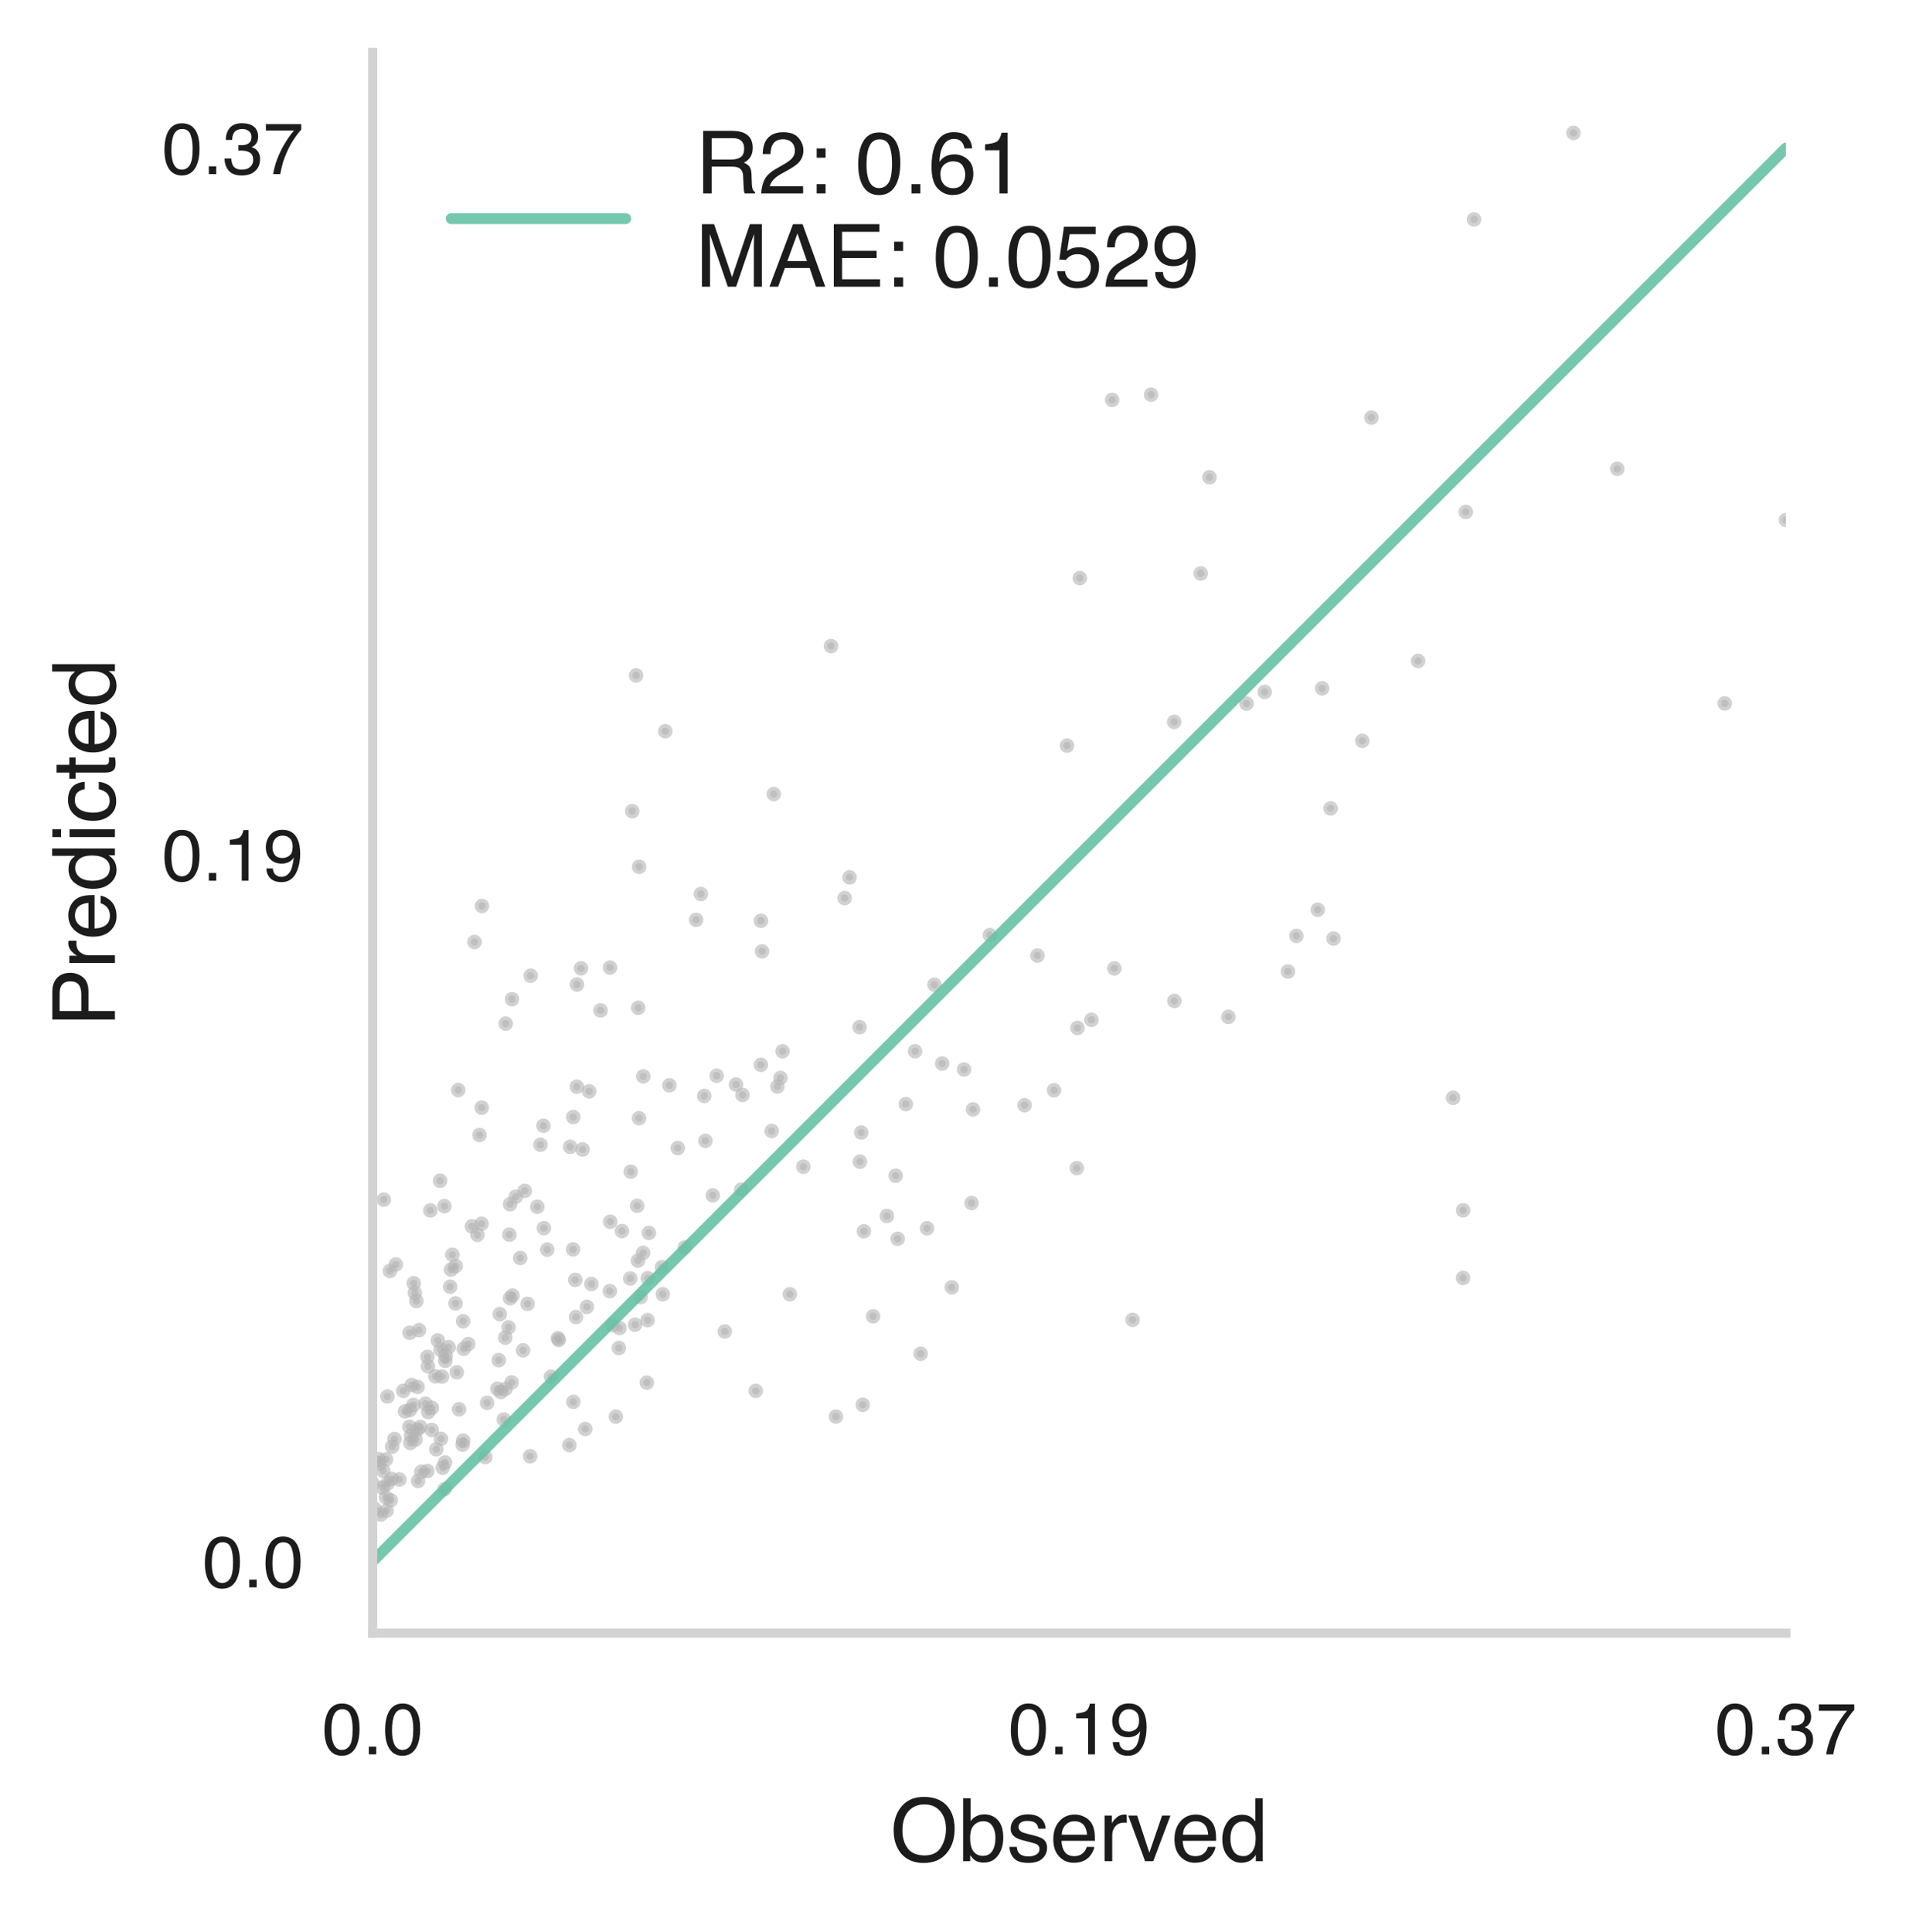 <?xml version="1.0" encoding="utf-8" standalone="no"?>
<!DOCTYPE svg PUBLIC "-//W3C//DTD SVG 1.1//EN"
  "http://www.w3.org/Graphics/SVG/1.1/DTD/svg11.dtd">
<!-- Created with matplotlib (https://matplotlib.org/) -->
<svg height="265.707pt" version="1.1" viewBox="0 0 262.597 265.707" width="262.597pt" xmlns="http://www.w3.org/2000/svg" xmlns:xlink="http://www.w3.org/1999/xlink">
 <defs>
  <style type="text/css">
*{stroke-linecap:butt;stroke-linejoin:round;}
  </style>
 </defs>
 <g id="figure_1">
  <g id="patch_1">
   <path d="M 0 265.707 
L 262.597 265.707 
L 262.597 0 
L 0 0 
z
" style="fill:#ffffff;"/>
  </g>
  <g id="axes_1">
   <g id="patch_2">
    <path d="M 51.27 224.64 
L 245.667 224.64 
L 245.667 7.2 
L 51.27 7.2 
z
" style="fill:none;"/>
   </g>
   <g id="PathCollection_1">
    <defs>
     <path d="M 0 0.5 
C 0.133 0.5 0.26 0.447 0.354 0.354 
C 0.447 0.26 0.5 0.133 0.5 0 
C 0.5 -0.133 0.447 -0.26 0.354 -0.354 
C 0.26 -0.447 0.133 -0.5 0 -0.5 
C -0.133 -0.5 -0.26 -0.447 -0.354 -0.354 
C -0.447 -0.26 -0.5 -0.133 -0.5 0 
C -0.5 0.133 -0.447 0.26 -0.354 0.354 
C -0.26 0.447 -0.133 0.5 0 0.5 
z
" id="me455a2aa28" style="stroke:#b3b3b3;stroke-opacity:0.6;"/>
    </defs>
    <g clip-path="url(#p5121ce0780)">
     <use style="fill:#b3b3b3;fill-opacity:0.6;stroke:#b3b3b3;stroke-opacity:0.6;" x="93.228" xlink:href="#me455a2aa28" y="157.922"/>
     <use style="fill:#b3b3b3;fill-opacity:0.6;stroke:#b3b3b3;stroke-opacity:0.6;" x="237.249" xlink:href="#me455a2aa28" y="96.754"/>
     <use style="fill:#b3b3b3;fill-opacity:0.6;stroke:#b3b3b3;stroke-opacity:0.6;" x="68.42" xlink:href="#me455a2aa28" y="191.023"/>
     <use style="fill:#b3b3b3;fill-opacity:0.6;stroke:#b3b3b3;stroke-opacity:0.6;" x="65.959" xlink:href="#me455a2aa28" y="156.123"/>
     <use style="fill:#b3b3b3;fill-opacity:0.6;stroke:#b3b3b3;stroke-opacity:0.6;" x="56.537" xlink:href="#me455a2aa28" y="197.476"/>
     <use style="fill:#b3b3b3;fill-opacity:0.6;stroke:#b3b3b3;stroke-opacity:0.6;" x="79.131" xlink:href="#me455a2aa28" y="176.05"/>
     <use style="fill:#b3b3b3;fill-opacity:0.6;stroke:#b3b3b3;stroke-opacity:0.6;" x="63.144" xlink:href="#me455a2aa28" y="193.848"/>
     <use style="fill:#b3b3b3;fill-opacity:0.6;stroke:#b3b3b3;stroke-opacity:0.6;" x="57.169" xlink:href="#me455a2aa28" y="197.996"/>
     <use style="fill:#b3b3b3;fill-opacity:0.6;stroke:#b3b3b3;stroke-opacity:0.6;" x="74.753" xlink:href="#me455a2aa28" y="154.851"/>
     <use style="fill:#b3b3b3;fill-opacity:0.6;stroke:#b3b3b3;stroke-opacity:0.6;" x="98.05" xlink:href="#me455a2aa28" y="164.422"/>
     <use style="fill:#b3b3b3;fill-opacity:0.6;stroke:#b3b3b3;stroke-opacity:0.6;" x="124.607" xlink:href="#me455a2aa28" y="151.868"/>
     <use style="fill:#b3b3b3;fill-opacity:0.6;stroke:#b3b3b3;stroke-opacity:0.6;" x="54.45" xlink:href="#me455a2aa28" y="173.929"/>
     <use style="fill:#b3b3b3;fill-opacity:0.6;stroke:#b3b3b3;stroke-opacity:0.6;" x="106.146" xlink:href="#me455a2aa28" y="155.567"/>
     <use style="fill:#b3b3b3;fill-opacity:0.6;stroke:#b3b3b3;stroke-opacity:0.6;" x="84.715" xlink:href="#me455a2aa28" y="194.862"/>
     <use style="fill:#b3b3b3;fill-opacity:0.6;stroke:#b3b3b3;stroke-opacity:0.6;" x="222.465" xlink:href="#me455a2aa28" y="64.483"/>
     <use style="fill:#b3b3b3;fill-opacity:0.6;stroke:#b3b3b3;stroke-opacity:0.6;" x="69.954" xlink:href="#me455a2aa28" y="182.58"/>
     <use style="fill:#b3b3b3;fill-opacity:0.6;stroke:#b3b3b3;stroke-opacity:0.6;" x="57.446" xlink:href="#me455a2aa28" y="190.775"/>
     <use style="fill:#b3b3b3;fill-opacity:0.6;stroke:#b3b3b3;stroke-opacity:0.6;" x="62.23" xlink:href="#me455a2aa28" y="172.593"/>
     <use style="fill:#b3b3b3;fill-opacity:0.6;stroke:#b3b3b3;stroke-opacity:0.6;" x="55.474" xlink:href="#me455a2aa28" y="191.316"/>
     <use style="fill:#b3b3b3;fill-opacity:0.6;stroke:#b3b3b3;stroke-opacity:0.6;" x="201.63" xlink:href="#me455a2aa28" y="70.418"/>
     <use style="fill:#b3b3b3;fill-opacity:0.6;stroke:#b3b3b3;stroke-opacity:0.6;" x="126.651" xlink:href="#me455a2aa28" y="186.21"/>
     <use style="fill:#b3b3b3;fill-opacity:0.6;stroke:#b3b3b3;stroke-opacity:0.6;" x="87.358" xlink:href="#me455a2aa28" y="182.211"/>
     <use style="fill:#b3b3b3;fill-opacity:0.6;stroke:#b3b3b3;stroke-opacity:0.6;" x="187.393" xlink:href="#me455a2aa28" y="101.912"/>
     <use style="fill:#b3b3b3;fill-opacity:0.6;stroke:#b3b3b3;stroke-opacity:0.6;" x="70.168" xlink:href="#me455a2aa28" y="165.64"/>
     <use style="fill:#b3b3b3;fill-opacity:0.6;stroke:#b3b3b3;stroke-opacity:0.6;" x="53.101" xlink:href="#me455a2aa28" y="200.742"/>
     <use style="fill:#b3b3b3;fill-opacity:0.6;stroke:#b3b3b3;stroke-opacity:0.6;" x="78.855" xlink:href="#me455a2aa28" y="153.649"/>
     <use style="fill:#b3b3b3;fill-opacity:0.6;stroke:#b3b3b3;stroke-opacity:0.6;" x="68.613" xlink:href="#me455a2aa28" y="187.087"/>
     <use style="fill:#b3b3b3;fill-opacity:0.6;stroke:#b3b3b3;stroke-opacity:0.6;" x="72.922" xlink:href="#me455a2aa28" y="200.316"/>
     <use style="fill:#b3b3b3;fill-opacity:0.6;stroke:#b3b3b3;stroke-opacity:0.6;" x="60.606" xlink:href="#me455a2aa28" y="185.668"/>
     <use style="fill:#b3b3b3;fill-opacity:0.6;stroke:#b3b3b3;stroke-opacity:0.6;" x="103.96" xlink:href="#me455a2aa28" y="191.311"/>
     <use style="fill:#b3b3b3;fill-opacity:0.6;stroke:#b3b3b3;stroke-opacity:0.6;" x="97.035" xlink:href="#me455a2aa28" y="156.918"/>
     <use style="fill:#b3b3b3;fill-opacity:0.6;stroke:#b3b3b3;stroke-opacity:0.6;" x="181.268" xlink:href="#me455a2aa28" y="125.133"/>
     <use style="fill:#b3b3b3;fill-opacity:0.6;stroke:#b3b3b3;stroke-opacity:0.6;" x="66.246" xlink:href="#me455a2aa28" y="168.331"/>
     <use style="fill:#b3b3b3;fill-opacity:0.6;stroke:#b3b3b3;stroke-opacity:0.6;" x="70.959" xlink:href="#me455a2aa28" y="164.597"/>
     <use style="fill:#b3b3b3;fill-opacity:0.6;stroke:#b3b3b3;stroke-opacity:0.6;" x="79.366" xlink:href="#me455a2aa28" y="135.418"/>
     <use style="fill:#b3b3b3;fill-opacity:0.6;stroke:#b3b3b3;stroke-opacity:0.6;" x="69.504" xlink:href="#me455a2aa28" y="183.996"/>
     <use style="fill:#b3b3b3;fill-opacity:0.6;stroke:#b3b3b3;stroke-opacity:0.6;" x="78.32" xlink:href="#me455a2aa28" y="198.778"/>
     <use style="fill:#b3b3b3;fill-opacity:0.6;stroke:#b3b3b3;stroke-opacity:0.6;" x="80.732" xlink:href="#me455a2aa28" y="179.761"/>
     <use style="fill:#b3b3b3;fill-opacity:0.6;stroke:#b3b3b3;stroke-opacity:0.6;" x="64.419" xlink:href="#me455a2aa28" y="184.875"/>
     <use style="fill:#b3b3b3;fill-opacity:0.6;stroke:#b3b3b3;stroke-opacity:0.6;" x="85.218" xlink:href="#me455a2aa28" y="182.676"/>
     <use style="fill:#b3b3b3;fill-opacity:0.6;stroke:#b3b3b3;stroke-opacity:0.6;" x="80.503" xlink:href="#me455a2aa28" y="196.552"/>
     <use style="fill:#b3b3b3;fill-opacity:0.6;stroke:#b3b3b3;stroke-opacity:0.6;" x="70.431" xlink:href="#me455a2aa28" y="137.436"/>
     <use style="fill:#b3b3b3;fill-opacity:0.6;stroke:#b3b3b3;stroke-opacity:0.6;" x="99.702" xlink:href="#me455a2aa28" y="183.144"/>
     <use style="fill:#b3b3b3;fill-opacity:0.6;stroke:#b3b3b3;stroke-opacity:0.6;" x="53.848" xlink:href="#me455a2aa28" y="203.434"/>
     <use style="fill:#b3b3b3;fill-opacity:0.6;stroke:#b3b3b3;stroke-opacity:0.6;" x="63.035" xlink:href="#me455a2aa28" y="149.938"/>
     <use style="fill:#b3b3b3;fill-opacity:0.6;stroke:#b3b3b3;stroke-opacity:0.6;" x="128.539" xlink:href="#me455a2aa28" y="135.452"/>
     <use style="fill:#b3b3b3;fill-opacity:0.6;stroke:#b3b3b3;stroke-opacity:0.6;" x="53.632" xlink:href="#me455a2aa28" y="174.827"/>
     <use style="fill:#b3b3b3;fill-opacity:0.6;stroke:#b3b3b3;stroke-opacity:0.6;" x="107.359" xlink:href="#me455a2aa28" y="148.269"/>
     <use style="fill:#b3b3b3;fill-opacity:0.6;stroke:#b3b3b3;stroke-opacity:0.6;" x="60.53" xlink:href="#me455a2aa28" y="162.41"/>
     <use style="fill:#b3b3b3;fill-opacity:0.6;stroke:#b3b3b3;stroke-opacity:0.6;" x="61.29" xlink:href="#me455a2aa28" y="186.512"/>
     <use style="fill:#b3b3b3;fill-opacity:0.6;stroke:#b3b3b3;stroke-opacity:0.6;" x="98.581" xlink:href="#me455a2aa28" y="147.97"/>
     <use style="fill:#b3b3b3;fill-opacity:0.6;stroke:#b3b3b3;stroke-opacity:0.6;" x="60.801" xlink:href="#me455a2aa28" y="189.35"/>
     <use style="fill:#b3b3b3;fill-opacity:0.6;stroke:#b3b3b3;stroke-opacity:0.6;" x="59.411" xlink:href="#me455a2aa28" y="193.656"/>
     <use style="fill:#b3b3b3;fill-opacity:0.6;stroke:#b3b3b3;stroke-opacity:0.6;" x="183.034" xlink:href="#me455a2aa28" y="111.196"/>
     <use style="fill:#b3b3b3;fill-opacity:0.6;stroke:#b3b3b3;stroke-opacity:0.6;" x="216.445" xlink:href="#me455a2aa28" y="18.284"/>
     <use style="fill:#b3b3b3;fill-opacity:0.6;stroke:#b3b3b3;stroke-opacity:0.6;" x="95.755" xlink:href="#me455a2aa28" y="126.529"/>
     <use style="fill:#b3b3b3;fill-opacity:0.6;stroke:#b3b3b3;stroke-opacity:0.6;" x="88.463" xlink:href="#me455a2aa28" y="172.334"/>
     <use style="fill:#b3b3b3;fill-opacity:0.6;stroke:#b3b3b3;stroke-opacity:0.6;" x="107.644" xlink:href="#me455a2aa28" y="144.6"/>
     <use style="fill:#b3b3b3;fill-opacity:0.6;stroke:#b3b3b3;stroke-opacity:0.6;" x="199.882" xlink:href="#me455a2aa28" y="151.002"/>
     <use style="fill:#b3b3b3;fill-opacity:0.6;stroke:#b3b3b3;stroke-opacity:0.6;" x="106.436" xlink:href="#me455a2aa28" y="109.22"/>
     <use style="fill:#b3b3b3;fill-opacity:0.6;stroke:#b3b3b3;stroke-opacity:0.6;" x="63.78" xlink:href="#me455a2aa28" y="185.523"/>
     <use style="fill:#b3b3b3;fill-opacity:0.6;stroke:#b3b3b3;stroke-opacity:0.6;" x="83.888" xlink:href="#me455a2aa28" y="177.594"/>
     <use style="fill:#b3b3b3;fill-opacity:0.6;stroke:#b3b3b3;stroke-opacity:0.6;" x="102.14" xlink:href="#me455a2aa28" y="150.611"/>
     <use style="fill:#b3b3b3;fill-opacity:0.6;stroke:#b3b3b3;stroke-opacity:0.6;" x="168.968" xlink:href="#me455a2aa28" y="139.874"/>
     <use style="fill:#b3b3b3;fill-opacity:0.6;stroke:#b3b3b3;stroke-opacity:0.6;" x="61.22" xlink:href="#me455a2aa28" y="201.156"/>
     <use style="fill:#b3b3b3;fill-opacity:0.6;stroke:#b3b3b3;stroke-opacity:0.6;" x="125.873" xlink:href="#me455a2aa28" y="144.602"/>
     <use style="fill:#b3b3b3;fill-opacity:0.6;stroke:#b3b3b3;stroke-opacity:0.6;" x="178.331" xlink:href="#me455a2aa28" y="128.74"/>
     <use style="fill:#b3b3b3;fill-opacity:0.6;stroke:#b3b3b3;stroke-opacity:0.6;" x="69.565" xlink:href="#me455a2aa28" y="140.803"/>
     <use style="fill:#b3b3b3;fill-opacity:0.6;stroke:#b3b3b3;stroke-opacity:0.6;" x="188.649" xlink:href="#me455a2aa28" y="57.439"/>
     <use style="fill:#b3b3b3;fill-opacity:0.6;stroke:#b3b3b3;stroke-opacity:0.6;" x="82.604" xlink:href="#me455a2aa28" y="138.982"/>
     <use style="fill:#b3b3b3;fill-opacity:0.6;stroke:#b3b3b3;stroke-opacity:0.6;" x="83.944" xlink:href="#me455a2aa28" y="168.048"/>
     <use style="fill:#b3b3b3;fill-opacity:0.6;stroke:#b3b3b3;stroke-opacity:0.6;" x="123.207" xlink:href="#me455a2aa28" y="161.723"/>
     <use style="fill:#b3b3b3;fill-opacity:0.6;stroke:#b3b3b3;stroke-opacity:0.6;" x="87.747" xlink:href="#me455a2aa28" y="173.408"/>
     <use style="fill:#b3b3b3;fill-opacity:0.6;stroke:#b3b3b3;stroke-opacity:0.6;" x="68.746" xlink:href="#me455a2aa28" y="180.76"/>
     <use style="fill:#b3b3b3;fill-opacity:0.6;stroke:#b3b3b3;stroke-opacity:0.6;" x="51.27" xlink:href="#me455a2aa28" y="204.057"/>
     <use style="fill:#b3b3b3;fill-opacity:0.6;stroke:#b3b3b3;stroke-opacity:0.6;" x="123.481" xlink:href="#me455a2aa28" y="170.396"/>
     <use style="fill:#b3b3b3;fill-opacity:0.6;stroke:#b3b3b3;stroke-opacity:0.6;" x="106.937" xlink:href="#me455a2aa28" y="149.458"/>
     <use style="fill:#b3b3b3;fill-opacity:0.6;stroke:#b3b3b3;stroke-opacity:0.6;" x="52.625" xlink:href="#me455a2aa28" y="204.634"/>
     <use style="fill:#b3b3b3;fill-opacity:0.6;stroke:#b3b3b3;stroke-opacity:0.6;" x="118.682" xlink:href="#me455a2aa28" y="193.232"/>
     <use style="fill:#b3b3b3;fill-opacity:0.6;stroke:#b3b3b3;stroke-opacity:0.6;" x="56.376" xlink:href="#me455a2aa28" y="193.96"/>
     <use style="fill:#b3b3b3;fill-opacity:0.6;stroke:#b3b3b3;stroke-opacity:0.6;" x="87.496" xlink:href="#me455a2aa28" y="92.907"/>
     <use style="fill:#b3b3b3;fill-opacity:0.6;stroke:#b3b3b3;stroke-opacity:0.6;" x="57.061" xlink:href="#me455a2aa28" y="177.845"/>
     <use style="fill:#b3b3b3;fill-opacity:0.6;stroke:#b3b3b3;stroke-opacity:0.6;" x="56.865" xlink:href="#me455a2aa28" y="193.259"/>
     <use style="fill:#b3b3b3;fill-opacity:0.6;stroke:#b3b3b3;stroke-opacity:0.6;" x="69.544" xlink:href="#me455a2aa28" y="191.042"/>
     <use style="fill:#b3b3b3;fill-opacity:0.6;stroke:#b3b3b3;stroke-opacity:0.6;" x="51.542" xlink:href="#me455a2aa28" y="207.54"/>
     <use style="fill:#b3b3b3;fill-opacity:0.6;stroke:#b3b3b3;stroke-opacity:0.6;" x="104.671" xlink:href="#me455a2aa28" y="146.472"/>
     <use style="fill:#b3b3b3;fill-opacity:0.6;stroke:#b3b3b3;stroke-opacity:0.6;" x="76.741" xlink:href="#me455a2aa28" y="184.08"/>
     <use style="fill:#b3b3b3;fill-opacity:0.6;stroke:#b3b3b3;stroke-opacity:0.6;" x="91.056" xlink:href="#me455a2aa28" y="174.294"/>
     <use style="fill:#b3b3b3;fill-opacity:0.6;stroke:#b3b3b3;stroke-opacity:0.6;" x="56.617" xlink:href="#me455a2aa28" y="190.512"/>
     <use style="fill:#b3b3b3;fill-opacity:0.6;stroke:#b3b3b3;stroke-opacity:0.6;" x="202.766" xlink:href="#me455a2aa28" y="30.187"/>
     <use style="fill:#b3b3b3;fill-opacity:0.6;stroke:#b3b3b3;stroke-opacity:0.6;" x="81.351" xlink:href="#me455a2aa28" y="176.613"/>
     <use style="fill:#b3b3b3;fill-opacity:0.6;stroke:#b3b3b3;stroke-opacity:0.6;" x="152.982" xlink:href="#me455a2aa28" y="55.011"/>
     <use style="fill:#b3b3b3;fill-opacity:0.6;stroke:#b3b3b3;stroke-opacity:0.6;" x="66.293" xlink:href="#me455a2aa28" y="124.618"/>
     <use style="fill:#b3b3b3;fill-opacity:0.6;stroke:#b3b3b3;stroke-opacity:0.6;" x="58.522" xlink:href="#me455a2aa28" y="193.081"/>
     <use style="fill:#b3b3b3;fill-opacity:0.6;stroke:#b3b3b3;stroke-opacity:0.6;" x="92.081" xlink:href="#me455a2aa28" y="149.288"/>
     <use style="fill:#b3b3b3;fill-opacity:0.6;stroke:#b3b3b3;stroke-opacity:0.6;" x="61.916" xlink:href="#me455a2aa28" y="176.99"/>
     <use style="fill:#b3b3b3;fill-opacity:0.6;stroke:#b3b3b3;stroke-opacity:0.6;" x="72.567" xlink:href="#me455a2aa28" y="179.343"/>
     <use style="fill:#b3b3b3;fill-opacity:0.6;stroke:#b3b3b3;stroke-opacity:0.6;" x="110.509" xlink:href="#me455a2aa28" y="160.478"/>
     <use style="fill:#b3b3b3;fill-opacity:0.6;stroke:#b3b3b3;stroke-opacity:0.6;" x="118.29" xlink:href="#me455a2aa28" y="159.794"/>
     <use style="fill:#b3b3b3;fill-opacity:0.6;stroke:#b3b3b3;stroke-opacity:0.6;" x="87.648" xlink:href="#me455a2aa28" y="165.864"/>
     <use style="fill:#b3b3b3;fill-opacity:0.6;stroke:#b3b3b3;stroke-opacity:0.6;" x="52.374" xlink:href="#me455a2aa28" y="208.328"/>
     <use style="fill:#b3b3b3;fill-opacity:0.6;stroke:#b3b3b3;stroke-opacity:0.6;" x="57.281" xlink:href="#me455a2aa28" y="178.957"/>
     <use style="fill:#b3b3b3;fill-opacity:0.6;stroke:#b3b3b3;stroke-opacity:0.6;" x="60.661" xlink:href="#me455a2aa28" y="197.918"/>
     <use style="fill:#b3b3b3;fill-opacity:0.6;stroke:#b3b3b3;stroke-opacity:0.6;" x="78.868" xlink:href="#me455a2aa28" y="192.832"/>
     <use style="fill:#b3b3b3;fill-opacity:0.6;stroke:#b3b3b3;stroke-opacity:0.6;" x="104.681" xlink:href="#me455a2aa28" y="126.656"/>
     <use style="fill:#b3b3b3;fill-opacity:0.6;stroke:#b3b3b3;stroke-opacity:0.6;" x="69.306" xlink:href="#me455a2aa28" y="195.26"/>
     <use style="fill:#b3b3b3;fill-opacity:0.6;stroke:#b3b3b3;stroke-opacity:0.6;" x="150.13" xlink:href="#me455a2aa28" y="140.279"/>
     <use style="fill:#b3b3b3;fill-opacity:0.6;stroke:#b3b3b3;stroke-opacity:0.6;" x="88.976" xlink:href="#me455a2aa28" y="190.181"/>
     <use style="fill:#b3b3b3;fill-opacity:0.6;stroke:#b3b3b3;stroke-opacity:0.6;" x="79.916" xlink:href="#me455a2aa28" y="133.193"/>
     <use style="fill:#b3b3b3;fill-opacity:0.6;stroke:#b3b3b3;stroke-opacity:0.6;" x="74.343" xlink:href="#me455a2aa28" y="157.458"/>
     <use style="fill:#b3b3b3;fill-opacity:0.6;stroke:#b3b3b3;stroke-opacity:0.6;" x="118.47" xlink:href="#me455a2aa28" y="155.78"/>
     <use style="fill:#b3b3b3;fill-opacity:0.6;stroke:#b3b3b3;stroke-opacity:0.6;" x="89.099" xlink:href="#me455a2aa28" y="175.826"/>
     <use style="fill:#b3b3b3;fill-opacity:0.6;stroke:#b3b3b3;stroke-opacity:0.6;" x="55.711" xlink:href="#me455a2aa28" y="194.129"/>
     <use style="fill:#b3b3b3;fill-opacity:0.6;stroke:#b3b3b3;stroke-opacity:0.6;" x="245.667" xlink:href="#me455a2aa28" y="71.529"/>
     <use style="fill:#b3b3b3;fill-opacity:0.6;stroke:#b3b3b3;stroke-opacity:0.6;" x="67.007" xlink:href="#me455a2aa28" y="192.965"/>
     <use style="fill:#b3b3b3;fill-opacity:0.6;stroke:#b3b3b3;stroke-opacity:0.6;" x="146.771" xlink:href="#me455a2aa28" y="102.561"/>
     <use style="fill:#b3b3b3;fill-opacity:0.6;stroke:#b3b3b3;stroke-opacity:0.6;" x="72.995" xlink:href="#me455a2aa28" y="134.206"/>
     <use style="fill:#b3b3b3;fill-opacity:0.6;stroke:#b3b3b3;stroke-opacity:0.6;" x="58.913" xlink:href="#me455a2aa28" y="194.233"/>
     <use style="fill:#b3b3b3;fill-opacity:0.6;stroke:#b3b3b3;stroke-opacity:0.6;" x="66.267" xlink:href="#me455a2aa28" y="152.356"/>
     <use style="fill:#b3b3b3;fill-opacity:0.6;stroke:#b3b3b3;stroke-opacity:0.6;" x="87.791" xlink:href="#me455a2aa28" y="138.621"/>
     <use style="fill:#b3b3b3;fill-opacity:0.6;stroke:#b3b3b3;stroke-opacity:0.6;" x="61.708" xlink:href="#me455a2aa28" y="185.306"/>
     <use style="fill:#b3b3b3;fill-opacity:0.6;stroke:#b3b3b3;stroke-opacity:0.6;" x="57.962" xlink:href="#me455a2aa28" y="202.442"/>
     <use style="fill:#b3b3b3;fill-opacity:0.6;stroke:#b3b3b3;stroke-opacity:0.6;" x="86.702" xlink:href="#me455a2aa28" y="175.859"/>
     <use style="fill:#b3b3b3;fill-opacity:0.6;stroke:#b3b3b3;stroke-opacity:0.6;" x="118.241" xlink:href="#me455a2aa28" y="141.29"/>
     <use style="fill:#b3b3b3;fill-opacity:0.6;stroke:#b3b3b3;stroke-opacity:0.6;" x="70.158" xlink:href="#me455a2aa28" y="178.569"/>
     <use style="fill:#b3b3b3;fill-opacity:0.6;stroke:#b3b3b3;stroke-opacity:0.6;" x="70.061" xlink:href="#me455a2aa28" y="169.832"/>
     <use style="fill:#b3b3b3;fill-opacity:0.6;stroke:#b3b3b3;stroke-opacity:0.6;" x="129.609" xlink:href="#me455a2aa28" y="146.291"/>
     <use style="fill:#b3b3b3;fill-opacity:0.6;stroke:#b3b3b3;stroke-opacity:0.6;" x="91.511" xlink:href="#me455a2aa28" y="100.581"/>
     <use style="fill:#b3b3b3;fill-opacity:0.6;stroke:#b3b3b3;stroke-opacity:0.6;" x="56.315" xlink:href="#me455a2aa28" y="196.254"/>
     <use style="fill:#b3b3b3;fill-opacity:0.6;stroke:#b3b3b3;stroke-opacity:0.6;" x="61.256" xlink:href="#me455a2aa28" y="187.18"/>
     <use style="fill:#b3b3b3;fill-opacity:0.6;stroke:#b3b3b3;stroke-opacity:0.6;" x="59.885" xlink:href="#me455a2aa28" y="189.312"/>
     <use style="fill:#b3b3b3;fill-opacity:0.6;stroke:#b3b3b3;stroke-opacity:0.6;" x="62.835" xlink:href="#me455a2aa28" y="188.763"/>
     <use style="fill:#b3b3b3;fill-opacity:0.6;stroke:#b3b3b3;stroke-opacity:0.6;" x="104.826" xlink:href="#me455a2aa28" y="130.866"/>
     <use style="fill:#b3b3b3;fill-opacity:0.6;stroke:#b3b3b3;stroke-opacity:0.6;" x="148.214" xlink:href="#me455a2aa28" y="141.394"/>
     <use style="fill:#b3b3b3;fill-opacity:0.6;stroke:#b3b3b3;stroke-opacity:0.6;" x="181.867" xlink:href="#me455a2aa28" y="94.688"/>
     <use style="fill:#b3b3b3;fill-opacity:0.6;stroke:#b3b3b3;stroke-opacity:0.6;" x="75.793" xlink:href="#me455a2aa28" y="189.365"/>
     <use style="fill:#b3b3b3;fill-opacity:0.6;stroke:#b3b3b3;stroke-opacity:0.6;" x="52.714" xlink:href="#me455a2aa28" y="202.298"/>
     <use style="fill:#b3b3b3;fill-opacity:0.6;stroke:#b3b3b3;stroke-opacity:0.6;" x="58.795" xlink:href="#me455a2aa28" y="186.641"/>
     <use style="fill:#b3b3b3;fill-opacity:0.6;stroke:#b3b3b3;stroke-opacity:0.6;" x="120.104" xlink:href="#me455a2aa28" y="181.06"/>
     <use style="fill:#b3b3b3;fill-opacity:0.6;stroke:#b3b3b3;stroke-opacity:0.6;" x="56.91" xlink:href="#me455a2aa28" y="176.516"/>
     <use style="fill:#b3b3b3;fill-opacity:0.6;stroke:#b3b3b3;stroke-opacity:0.6;" x="171.472" xlink:href="#me455a2aa28" y="96.781"/>
     <use style="fill:#b3b3b3;fill-opacity:0.6;stroke:#b3b3b3;stroke-opacity:0.6;" x="133.844" xlink:href="#me455a2aa28" y="152.601"/>
     <use style="fill:#b3b3b3;fill-opacity:0.6;stroke:#b3b3b3;stroke-opacity:0.6;" x="58.868" xlink:href="#me455a2aa28" y="187.929"/>
     <use style="fill:#b3b3b3;fill-opacity:0.6;stroke:#b3b3b3;stroke-opacity:0.6;" x="57.639" xlink:href="#me455a2aa28" y="182.958"/>
     <use style="fill:#b3b3b3;fill-opacity:0.6;stroke:#b3b3b3;stroke-opacity:0.6;" x="177.166" xlink:href="#me455a2aa28" y="133.631"/>
     <use style="fill:#b3b3b3;fill-opacity:0.6;stroke:#b3b3b3;stroke-opacity:0.6;" x="142.705" xlink:href="#me455a2aa28" y="131.438"/>
     <use style="fill:#b3b3b3;fill-opacity:0.6;stroke:#b3b3b3;stroke-opacity:0.6;" x="75.281" xlink:href="#me455a2aa28" y="171.889"/>
     <use style="fill:#b3b3b3;fill-opacity:0.6;stroke:#b3b3b3;stroke-opacity:0.6;" x="83.918" xlink:href="#me455a2aa28" y="133.088"/>
     <use style="fill:#b3b3b3;fill-opacity:0.6;stroke:#b3b3b3;stroke-opacity:0.6;" x="79.238" xlink:href="#me455a2aa28" y="181.161"/>
     <use style="fill:#b3b3b3;fill-opacity:0.6;stroke:#b3b3b3;stroke-opacity:0.6;" x="148.536" xlink:href="#me455a2aa28" y="79.517"/>
     <use style="fill:#b3b3b3;fill-opacity:0.6;stroke:#b3b3b3;stroke-opacity:0.6;" x="63.703" xlink:href="#me455a2aa28" y="198.161"/>
     <use style="fill:#b3b3b3;fill-opacity:0.6;stroke:#b3b3b3;stroke-opacity:0.6;" x="87.917" xlink:href="#me455a2aa28" y="119.233"/>
     <use style="fill:#b3b3b3;fill-opacity:0.6;stroke:#b3b3b3;stroke-opacity:0.6;" x="86.765" xlink:href="#me455a2aa28" y="161.165"/>
     <use style="fill:#b3b3b3;fill-opacity:0.6;stroke:#b3b3b3;stroke-opacity:0.6;" x="60.223" xlink:href="#me455a2aa28" y="184.375"/>
     <use style="fill:#b3b3b3;fill-opacity:0.6;stroke:#b3b3b3;stroke-opacity:0.6;" x="118.838" xlink:href="#me455a2aa28" y="169.362"/>
     <use style="fill:#b3b3b3;fill-opacity:0.6;stroke:#b3b3b3;stroke-opacity:0.6;" x="114.987" xlink:href="#me455a2aa28" y="194.856"/>
     <use style="fill:#b3b3b3;fill-opacity:0.6;stroke:#b3b3b3;stroke-opacity:0.6;" x="62.043" xlink:href="#me455a2aa28" y="174.627"/>
     <use style="fill:#b3b3b3;fill-opacity:0.6;stroke:#b3b3b3;stroke-opacity:0.6;" x="56.436" xlink:href="#me455a2aa28" y="198.483"/>
     <use style="fill:#b3b3b3;fill-opacity:0.6;stroke:#b3b3b3;stroke-opacity:0.6;" x="85.13" xlink:href="#me455a2aa28" y="185.421"/>
     <use style="fill:#b3b3b3;fill-opacity:0.6;stroke:#b3b3b3;stroke-opacity:0.6;" x="108.647" xlink:href="#me455a2aa28" y="178.026"/>
     <use style="fill:#b3b3b3;fill-opacity:0.6;stroke:#b3b3b3;stroke-opacity:0.6;" x="70.508" xlink:href="#me455a2aa28" y="178.197"/>
     <use style="fill:#b3b3b3;fill-opacity:0.6;stroke:#b3b3b3;stroke-opacity:0.6;" x="57.504" xlink:href="#me455a2aa28" y="203.701"/>
     <use style="fill:#b3b3b3;fill-opacity:0.6;stroke:#b3b3b3;stroke-opacity:0.6;" x="173.97" xlink:href="#me455a2aa28" y="95.182"/>
     <use style="fill:#b3b3b3;fill-opacity:0.6;stroke:#b3b3b3;stroke-opacity:0.6;" x="65.673" xlink:href="#me455a2aa28" y="169.855"/>
     <use style="fill:#b3b3b3;fill-opacity:0.6;stroke:#b3b3b3;stroke-opacity:0.6;" x="63.641" xlink:href="#me455a2aa28" y="198.71"/>
     <use style="fill:#b3b3b3;fill-opacity:0.6;stroke:#b3b3b3;stroke-opacity:0.6;" x="144.992" xlink:href="#me455a2aa28" y="149.972"/>
     <use style="fill:#b3b3b3;fill-opacity:0.6;stroke:#b3b3b3;stroke-opacity:0.6;" x="57.794" xlink:href="#me455a2aa28" y="196.287"/>
     <use style="fill:#b3b3b3;fill-opacity:0.6;stroke:#b3b3b3;stroke-opacity:0.6;" x="121.994" xlink:href="#me455a2aa28" y="167.256"/>
     <use style="fill:#b3b3b3;fill-opacity:0.6;stroke:#b3b3b3;stroke-opacity:0.6;" x="85.555" xlink:href="#me455a2aa28" y="169.333"/>
     <use style="fill:#b3b3b3;fill-opacity:0.6;stroke:#b3b3b3;stroke-opacity:0.6;" x="71.559" xlink:href="#me455a2aa28" y="173.034"/>
     <use style="fill:#b3b3b3;fill-opacity:0.6;stroke:#b3b3b3;stroke-opacity:0.6;" x="94.202" xlink:href="#me455a2aa28" y="171.587"/>
     <use style="fill:#b3b3b3;fill-opacity:0.6;stroke:#b3b3b3;stroke-opacity:0.6;" x="148.118" xlink:href="#me455a2aa28" y="160.669"/>
     <use style="fill:#b3b3b3;fill-opacity:0.6;stroke:#b3b3b3;stroke-opacity:0.6;" x="65.276" xlink:href="#me455a2aa28" y="129.573"/>
     <use style="fill:#b3b3b3;fill-opacity:0.6;stroke:#b3b3b3;stroke-opacity:0.6;" x="130.925" xlink:href="#me455a2aa28" y="177.076"/>
     <use style="fill:#b3b3b3;fill-opacity:0.6;stroke:#b3b3b3;stroke-opacity:0.6;" x="101.245" xlink:href="#me455a2aa28" y="149.181"/>
     <use style="fill:#b3b3b3;fill-opacity:0.6;stroke:#b3b3b3;stroke-opacity:0.6;" x="53.176" xlink:href="#me455a2aa28" y="207.801"/>
     <use style="fill:#b3b3b3;fill-opacity:0.6;stroke:#b3b3b3;stroke-opacity:0.6;" x="63.707" xlink:href="#me455a2aa28" y="181.737"/>
     <use style="fill:#b3b3b3;fill-opacity:0.6;stroke:#b3b3b3;stroke-opacity:0.6;" x="52.183" xlink:href="#me455a2aa28" y="201.29"/>
     <use style="fill:#b3b3b3;fill-opacity:0.6;stroke:#b3b3b3;stroke-opacity:0.6;" x="74.813" xlink:href="#me455a2aa28" y="168.928"/>
     <use style="fill:#b3b3b3;fill-opacity:0.6;stroke:#b3b3b3;stroke-opacity:0.6;" x="101.963" xlink:href="#me455a2aa28" y="163.632"/>
     <use style="fill:#b3b3b3;fill-opacity:0.6;stroke:#b3b3b3;stroke-opacity:0.6;" x="52.091" xlink:href="#me455a2aa28" y="200.719"/>
     <use style="fill:#b3b3b3;fill-opacity:0.6;stroke:#b3b3b3;stroke-opacity:0.6;" x="53.285" xlink:href="#me455a2aa28" y="192.091"/>
     <use style="fill:#b3b3b3;fill-opacity:0.6;stroke:#b3b3b3;stroke-opacity:0.6;" x="61.141" xlink:href="#me455a2aa28" y="165.909"/>
     <use style="fill:#b3b3b3;fill-opacity:0.6;stroke:#b3b3b3;stroke-opacity:0.6;" x="62.677" xlink:href="#me455a2aa28" y="174.148"/>
     <use style="fill:#b3b3b3;fill-opacity:0.6;stroke:#b3b3b3;stroke-opacity:0.6;" x="165.17" xlink:href="#me455a2aa28" y="78.878"/>
     <use style="fill:#b3b3b3;fill-opacity:0.6;stroke:#b3b3b3;stroke-opacity:0.6;" x="78.431" xlink:href="#me455a2aa28" y="157.753"/>
     <use style="fill:#b3b3b3;fill-opacity:0.6;stroke:#b3b3b3;stroke-opacity:0.6;" x="59.387" xlink:href="#me455a2aa28" y="196.685"/>
     <use style="fill:#b3b3b3;fill-opacity:0.6;stroke:#b3b3b3;stroke-opacity:0.6;" x="53.741" xlink:href="#me455a2aa28" y="206.371"/>
     <use style="fill:#b3b3b3;fill-opacity:0.6;stroke:#b3b3b3;stroke-opacity:0.6;" x="140.943" xlink:href="#me455a2aa28" y="152.02"/>
     <use style="fill:#b3b3b3;fill-opacity:0.6;stroke:#b3b3b3;stroke-opacity:0.6;" x="62.657" xlink:href="#me455a2aa28" y="179.284"/>
     <use style="fill:#b3b3b3;fill-opacity:0.6;stroke:#b3b3b3;stroke-opacity:0.6;" x="81.035" xlink:href="#me455a2aa28" y="150.117"/>
     <use style="fill:#b3b3b3;fill-opacity:0.6;stroke:#b3b3b3;stroke-opacity:0.6;" x="72.188" xlink:href="#me455a2aa28" y="163.797"/>
     <use style="fill:#b3b3b3;fill-opacity:0.6;stroke:#b3b3b3;stroke-opacity:0.6;" x="60.905" xlink:href="#me455a2aa28" y="201.886"/>
     <use style="fill:#b3b3b3;fill-opacity:0.6;stroke:#b3b3b3;stroke-opacity:0.6;" x="155.797" xlink:href="#me455a2aa28" y="181.548"/>
     <use style="fill:#b3b3b3;fill-opacity:0.6;stroke:#b3b3b3;stroke-opacity:0.6;" x="52.795" xlink:href="#me455a2aa28" y="165.011"/>
     <use style="fill:#b3b3b3;fill-opacity:0.6;stroke:#b3b3b3;stroke-opacity:0.6;" x="133.641" xlink:href="#me455a2aa28" y="165.476"/>
     <use style="fill:#b3b3b3;fill-opacity:0.6;stroke:#b3b3b3;stroke-opacity:0.6;" x="183.435" xlink:href="#me455a2aa28" y="129.102"/>
     <use style="fill:#b3b3b3;fill-opacity:0.6;stroke:#b3b3b3;stroke-opacity:0.6;" x="76.87" xlink:href="#me455a2aa28" y="184.315"/>
     <use style="fill:#b3b3b3;fill-opacity:0.6;stroke:#b3b3b3;stroke-opacity:0.6;" x="89.264" xlink:href="#me455a2aa28" y="169.582"/>
     <use style="fill:#b3b3b3;fill-opacity:0.6;stroke:#b3b3b3;stroke-opacity:0.6;" x="201.262" xlink:href="#me455a2aa28" y="175.782"/>
     <use style="fill:#b3b3b3;fill-opacity:0.6;stroke:#b3b3b3;stroke-opacity:0.6;" x="53.294" xlink:href="#me455a2aa28" y="204.059"/>
     <use style="fill:#b3b3b3;fill-opacity:0.6;stroke:#b3b3b3;stroke-opacity:0.6;" x="57.402" xlink:href="#me455a2aa28" y="196.661"/>
     <use style="fill:#b3b3b3;fill-opacity:0.6;stroke:#b3b3b3;stroke-opacity:0.6;" x="80.134" xlink:href="#me455a2aa28" y="158.112"/>
     <use style="fill:#b3b3b3;fill-opacity:0.6;stroke:#b3b3b3;stroke-opacity:0.6;" x="132.614" xlink:href="#me455a2aa28" y="147.103"/>
     <use style="fill:#b3b3b3;fill-opacity:0.6;stroke:#b3b3b3;stroke-opacity:0.6;" x="60.018" xlink:href="#me455a2aa28" y="199.362"/>
     <use style="fill:#b3b3b3;fill-opacity:0.6;stroke:#b3b3b3;stroke-opacity:0.6;" x="53.947" xlink:href="#me455a2aa28" y="198.997"/>
     <use style="fill:#b3b3b3;fill-opacity:0.6;stroke:#b3b3b3;stroke-opacity:0.6;" x="96.865" xlink:href="#me455a2aa28" y="150.75"/>
     <use style="fill:#b3b3b3;fill-opacity:0.6;stroke:#b3b3b3;stroke-opacity:0.6;" x="53.109" xlink:href="#me455a2aa28" y="205.978"/>
     <use style="fill:#b3b3b3;fill-opacity:0.6;stroke:#b3b3b3;stroke-opacity:0.6;" x="86.968" xlink:href="#me455a2aa28" y="111.575"/>
     <use style="fill:#b3b3b3;fill-opacity:0.6;stroke:#b3b3b3;stroke-opacity:0.6;" x="58.783" xlink:href="#me455a2aa28" y="202.348"/>
     <use style="fill:#b3b3b3;fill-opacity:0.6;stroke:#b3b3b3;stroke-opacity:0.6;" x="54.928" xlink:href="#me455a2aa28" y="203.504"/>
     <use style="fill:#b3b3b3;fill-opacity:0.6;stroke:#b3b3b3;stroke-opacity:0.6;" x="70.382" xlink:href="#me455a2aa28" y="190.146"/>
     <use style="fill:#b3b3b3;fill-opacity:0.6;stroke:#b3b3b3;stroke-opacity:0.6;" x="89.079" xlink:href="#me455a2aa28" y="181.588"/>
     <use style="fill:#b3b3b3;fill-opacity:0.6;stroke:#b3b3b3;stroke-opacity:0.6;" x="114.313" xlink:href="#me455a2aa28" y="88.87"/>
     <use style="fill:#b3b3b3;fill-opacity:0.6;stroke:#b3b3b3;stroke-opacity:0.6;" x="88.486" xlink:href="#me455a2aa28" y="148.058"/>
     <use style="fill:#b3b3b3;fill-opacity:0.6;stroke:#b3b3b3;stroke-opacity:0.6;" x="61.174" xlink:href="#me455a2aa28" y="204.824"/>
     <use style="fill:#b3b3b3;fill-opacity:0.6;stroke:#b3b3b3;stroke-opacity:0.6;" x="71.956" xlink:href="#me455a2aa28" y="185.742"/>
     <use style="fill:#b3b3b3;fill-opacity:0.6;stroke:#b3b3b3;stroke-opacity:0.6;" x="201.268" xlink:href="#me455a2aa28" y="166.48"/>
     <use style="fill:#b3b3b3;fill-opacity:0.6;stroke:#b3b3b3;stroke-opacity:0.6;" x="96.407" xlink:href="#me455a2aa28" y="122.971"/>
     <use style="fill:#b3b3b3;fill-opacity:0.6;stroke:#b3b3b3;stroke-opacity:0.6;" x="56.351" xlink:href="#me455a2aa28" y="183.333"/>
     <use style="fill:#b3b3b3;fill-opacity:0.6;stroke:#b3b3b3;stroke-opacity:0.6;" x="79.352" xlink:href="#me455a2aa28" y="149.478"/>
     <use style="fill:#b3b3b3;fill-opacity:0.6;stroke:#b3b3b3;stroke-opacity:0.6;" x="64.911" xlink:href="#me455a2aa28" y="168.685"/>
     <use style="fill:#b3b3b3;fill-opacity:0.6;stroke:#b3b3b3;stroke-opacity:0.6;" x="87.901" xlink:href="#me455a2aa28" y="153.807"/>
     <use style="fill:#b3b3b3;fill-opacity:0.6;stroke:#b3b3b3;stroke-opacity:0.6;" x="166.374" xlink:href="#me455a2aa28" y="65.654"/>
     <use style="fill:#b3b3b3;fill-opacity:0.6;stroke:#b3b3b3;stroke-opacity:0.6;" x="127.523" xlink:href="#me455a2aa28" y="168.95"/>
     <use style="fill:#b3b3b3;fill-opacity:0.6;stroke:#b3b3b3;stroke-opacity:0.6;" x="91.172" xlink:href="#me455a2aa28" y="178.029"/>
     <use style="fill:#b3b3b3;fill-opacity:0.6;stroke:#b3b3b3;stroke-opacity:0.6;" x="68.9" xlink:href="#me455a2aa28" y="191.477"/>
     <use style="fill:#b3b3b3;fill-opacity:0.6;stroke:#b3b3b3;stroke-opacity:0.6;" x="59.196" xlink:href="#me455a2aa28" y="166.494"/>
     <use style="fill:#b3b3b3;fill-opacity:0.6;stroke:#b3b3b3;stroke-opacity:0.6;" x="54.263" xlink:href="#me455a2aa28" y="197.933"/>
     <use style="fill:#b3b3b3;fill-opacity:0.6;stroke:#b3b3b3;stroke-opacity:0.6;" x="78.828" xlink:href="#me455a2aa28" y="171.852"/>
     <use style="fill:#b3b3b3;fill-opacity:0.6;stroke:#b3b3b3;stroke-opacity:0.6;" x="158.341" xlink:href="#me455a2aa28" y="54.284"/>
     <use style="fill:#b3b3b3;fill-opacity:0.6;stroke:#b3b3b3;stroke-opacity:0.6;" x="116.184" xlink:href="#me455a2aa28" y="123.534"/>
     <use style="fill:#b3b3b3;fill-opacity:0.6;stroke:#b3b3b3;stroke-opacity:0.6;" x="116.86" xlink:href="#me455a2aa28" y="120.682"/>
     <use style="fill:#b3b3b3;fill-opacity:0.6;stroke:#b3b3b3;stroke-opacity:0.6;" x="84.262" xlink:href="#me455a2aa28" y="182.28"/>
     <use style="fill:#b3b3b3;fill-opacity:0.6;stroke:#b3b3b3;stroke-opacity:0.6;" x="161.55" xlink:href="#me455a2aa28" y="137.681"/>
     <use style="fill:#b3b3b3;fill-opacity:0.6;stroke:#b3b3b3;stroke-opacity:0.6;" x="66.758" xlink:href="#me455a2aa28" y="200.42"/>
     <use style="fill:#b3b3b3;fill-opacity:0.6;stroke:#b3b3b3;stroke-opacity:0.6;" x="136.17" xlink:href="#me455a2aa28" y="128.625"/>
     <use style="fill:#b3b3b3;fill-opacity:0.6;stroke:#b3b3b3;stroke-opacity:0.6;" x="73.911" xlink:href="#me455a2aa28" y="165.993"/>
     <use style="fill:#b3b3b3;fill-opacity:0.6;stroke:#b3b3b3;stroke-opacity:0.6;" x="153.288" xlink:href="#me455a2aa28" y="133.206"/>
     <use style="fill:#b3b3b3;fill-opacity:0.6;stroke:#b3b3b3;stroke-opacity:0.6;" x="161.518" xlink:href="#me455a2aa28" y="99.294"/>
     <use style="fill:#b3b3b3;fill-opacity:0.6;stroke:#b3b3b3;stroke-opacity:0.6;" x="195.072" xlink:href="#me455a2aa28" y="90.907"/>
     <use style="fill:#b3b3b3;fill-opacity:0.6;stroke:#b3b3b3;stroke-opacity:0.6;" x="88.124" xlink:href="#me455a2aa28" y="178.412"/>
    </g>
   </g>
   <g id="line2d_1">
    <path clip-path="url(#p5121ce0780)" d="M 93.228 172.799 
L 245.667 20.36 
L 51.27 214.756 
L 88.124 177.903 
" style="fill:none;stroke:#66c2a5;stroke-linecap:round;stroke-opacity:0.9;stroke-width:1.5;"/>
   </g>
   <g id="patch_3">
    <path d="M 51.27 224.64 
L 51.27 7.2 
" style="fill:none;stroke:#d3d3d3;stroke-linecap:square;stroke-linejoin:miter;stroke-width:1.25;"/>
   </g>
   <g id="patch_4">
    <path d="M 51.27 224.64 
L 245.667 224.64 
" style="fill:none;stroke:#d3d3d3;stroke-linecap:square;stroke-linejoin:miter;stroke-width:1.25;"/>
   </g>
   <g id="matplotlib.axis_1">
    <g id="xtick_1">
     <g id="text_1">
      <!-- 0.0 -->
      <defs>
       <path d="M 27.047 69.922 
Q 40.625 69.922 46.688 58.734 
Q 51.375 50.094 51.375 35.062 
Q 51.375 20.797 47.125 11.469 
Q 40.969 -1.906 27 -1.906 
Q 14.406 -1.906 8.25 9.031 
Q 3.125 18.172 3.125 33.547 
Q 3.125 45.453 6.203 54 
Q 11.969 69.922 27.047 69.922 
z
M 26.953 6.109 
Q 33.797 6.109 37.844 12.156 
Q 41.891 18.219 41.891 34.719 
Q 41.891 46.625 38.953 54.312 
Q 36.031 62.016 27.594 62.016 
Q 19.828 62.016 16.234 54.703 
Q 12.641 47.406 12.641 33.203 
Q 12.641 22.516 14.938 16.016 
Q 18.453 6.109 26.953 6.109 
z
" id="Helvetica-48"/>
       <path d="M 8.547 10.641 
L 18.75 10.641 
L 18.75 0 
L 8.547 0 
z
" id="Helvetica-46"/>
      </defs>
      <g style="fill:#1d1c1c;" transform="translate(44.32 241.313)scale(0.1 -0.1)">
       <use xlink:href="#Helvetica-48"/>
       <use x="55.615" xlink:href="#Helvetica-46"/>
       <use x="83.398" xlink:href="#Helvetica-48"/>
      </g>
     </g>
    </g>
    <g id="xtick_2">
     <g id="text_2">
      <!-- 0.19 -->
      <defs>
       <path d="M 9.578 49.516 
L 9.578 56.25 
Q 19.094 57.172 22.844 59.344 
Q 26.609 61.531 28.469 69.625 
L 35.406 69.625 
L 35.406 0 
L 26.031 0 
L 26.031 49.516 
z
" id="Helvetica-49"/>
       <path d="M 13.281 16.891 
Q 13.672 9.625 18.891 6.844 
Q 21.578 5.375 24.953 5.375 
Q 31.25 5.375 35.688 10.625 
Q 40.141 15.875 42 31.938 
Q 39.062 27.297 34.734 25.406 
Q 30.422 23.531 25.438 23.531 
Q 15.328 23.531 9.438 29.828 
Q 3.562 36.141 3.562 46.047 
Q 3.562 55.562 9.375 62.781 
Q 15.188 70.016 26.516 70.016 
Q 41.797 70.016 47.609 56.25 
Q 50.828 48.688 50.828 37.312 
Q 50.828 24.469 46.969 14.547 
Q 40.578 -1.953 25.297 -1.953 
Q 15.047 -1.953 9.719 3.422 
Q 4.391 8.797 4.391 16.891 
z
M 26.609 31.25 
Q 31.844 31.25 36.156 34.688 
Q 40.484 38.141 40.484 46.734 
Q 40.484 54.438 36.594 58.219 
Q 32.719 62.016 26.703 62.016 
Q 20.266 62.016 16.484 57.688 
Q 12.703 53.375 12.703 46.141 
Q 12.703 39.312 16.016 35.281 
Q 19.344 31.25 26.609 31.25 
z
" id="Helvetica-57"/>
      </defs>
      <g style="fill:#1d1c1c;" transform="translate(138.738 241.313)scale(0.1 -0.1)">
       <use xlink:href="#Helvetica-48"/>
       <use x="55.615" xlink:href="#Helvetica-46"/>
       <use x="83.398" xlink:href="#Helvetica-49"/>
       <use x="139.014" xlink:href="#Helvetica-57"/>
      </g>
     </g>
    </g>
    <g id="xtick_3">
     <g id="text_3">
      <!-- 0.37 -->
      <defs>
       <path d="M 25.984 -1.906 
Q 13.578 -1.906 7.984 4.906 
Q 2.391 11.719 2.391 21.484 
L 11.578 21.484 
Q 12.156 14.703 14.109 11.625 
Q 17.531 6.109 26.469 6.109 
Q 33.406 6.109 37.594 9.812 
Q 41.797 13.531 41.797 19.391 
Q 41.797 26.609 37.375 29.484 
Q 32.953 32.375 25.094 32.375 
Q 24.219 32.375 23.312 32.344 
Q 22.406 32.328 21.484 32.281 
L 21.484 40.047 
Q 22.859 39.891 23.781 39.844 
Q 24.703 39.797 25.781 39.797 
Q 30.719 39.797 33.891 41.359 
Q 39.453 44.094 39.453 51.125 
Q 39.453 56.344 35.734 59.172 
Q 32.031 62.016 27.094 62.016 
Q 18.312 62.016 14.938 56.156 
Q 13.094 52.938 12.844 46.969 
L 4.156 46.969 
Q 4.156 54.781 7.281 60.25 
Q 12.641 70.016 26.172 70.016 
Q 36.859 70.016 42.719 65.25 
Q 48.578 60.5 48.578 51.469 
Q 48.578 45.016 45.125 41.016 
Q 42.969 38.531 39.547 37.109 
Q 45.062 35.594 48.156 31.266 
Q 51.266 26.953 51.266 20.703 
Q 51.266 10.688 44.672 4.391 
Q 38.094 -1.906 25.984 -1.906 
z
" id="Helvetica-51"/>
       <path d="M 52.297 68.75 
L 52.297 61.078 
Q 48.922 57.812 43.328 49.703 
Q 37.75 41.609 33.453 32.234 
Q 29.203 23.094 27 15.578 
Q 25.594 10.75 23.344 0 
L 13.625 0 
Q 16.938 20.016 28.266 39.844 
Q 34.969 51.469 42.328 59.906 
L 3.656 59.906 
L 3.656 68.75 
z
" id="Helvetica-55"/>
      </defs>
      <g style="fill:#1d1c1c;" transform="translate(235.936 241.313)scale(0.1 -0.1)">
       <use xlink:href="#Helvetica-48"/>
       <use x="55.615" xlink:href="#Helvetica-46"/>
       <use x="83.398" xlink:href="#Helvetica-51"/>
       <use x="139.014" xlink:href="#Helvetica-55"/>
      </g>
     </g>
    </g>
    <g id="text_4">
     <!-- Observed -->
     <defs>
      <path d="M 38.578 73.688 
Q 57.562 73.688 66.703 61.469 
Q 73.828 51.953 73.828 37.109 
Q 73.828 21.047 65.672 10.406 
Q 56.109 -2.094 38.375 -2.094 
Q 21.828 -2.094 12.359 8.844 
Q 3.906 19.391 3.906 35.5 
Q 3.906 50.047 11.141 60.406 
Q 20.406 73.688 38.578 73.688 
z
M 39.547 6.594 
Q 52.391 6.594 58.125 15.797 
Q 63.875 25 63.875 36.969 
Q 63.875 49.609 57.25 57.328 
Q 50.641 65.047 39.156 65.047 
Q 28.031 65.047 21 57.391 
Q 13.969 49.75 13.969 34.859 
Q 13.969 22.953 20 14.766 
Q 26.031 6.594 39.547 6.594 
z
M 38.875 73.688 
z
" id="Helvetica-79"/>
      <path d="M 5.766 71.969 
L 14.312 71.969 
L 14.312 45.953 
Q 17.188 49.703 21.188 51.672 
Q 25.203 53.656 29.891 53.656 
Q 39.656 53.656 45.734 46.938 
Q 51.812 40.234 51.812 27.156 
Q 51.812 14.75 45.797 6.547 
Q 39.797 -1.656 29.156 -1.656 
Q 23.188 -1.656 19.094 1.219 
Q 16.656 2.938 13.875 6.688 
L 13.875 0 
L 5.766 0 
z
M 28.609 6.109 
Q 35.75 6.109 39.281 11.766 
Q 42.828 17.438 42.828 26.703 
Q 42.828 34.969 39.281 40.375 
Q 35.75 45.797 28.859 45.797 
Q 22.859 45.797 18.328 41.359 
Q 13.812 36.922 13.812 26.703 
Q 13.812 19.344 15.672 14.75 
Q 19.141 6.109 28.609 6.109 
z
" id="Helvetica-98"/>
      <path d="M 11.672 16.406 
Q 12.062 12.016 13.875 9.672 
Q 17.188 5.422 25.391 5.422 
Q 30.281 5.422 33.984 7.547 
Q 37.703 9.672 37.703 14.109 
Q 37.703 17.484 34.719 19.234 
Q 32.812 20.312 27.203 21.734 
L 20.219 23.484 
Q 13.531 25.141 10.359 27.203 
Q 4.688 30.766 4.688 37.062 
Q 4.688 44.484 10.031 49.062 
Q 15.375 53.656 24.422 53.656 
Q 36.234 53.656 41.453 46.734 
Q 44.734 42.328 44.625 37.25 
L 36.328 37.25 
Q 36.078 40.234 34.234 42.672 
Q 31.203 46.141 23.734 46.141 
Q 18.75 46.141 16.188 44.234 
Q 13.625 42.328 13.625 39.203 
Q 13.625 35.797 17 33.734 
Q 18.953 32.516 22.75 31.594 
L 28.562 30.172 
Q 38.031 27.875 41.266 25.734 
Q 46.391 22.359 46.391 15.141 
Q 46.391 8.156 41.094 3.078 
Q 35.797 -2 24.953 -2 
Q 13.281 -2 8.422 3.297 
Q 3.562 8.594 3.219 16.406 
z
M 24.656 53.562 
z
" id="Helvetica-115"/>
      <path d="M 28.219 53.469 
Q 33.797 53.469 39.016 50.859 
Q 44.234 48.25 46.969 44.094 
Q 49.609 40.141 50.484 34.859 
Q 51.266 31.25 51.266 23.344 
L 12.938 23.344 
Q 13.188 15.375 16.703 10.562 
Q 20.219 5.766 27.594 5.766 
Q 34.469 5.766 38.578 10.297 
Q 40.922 12.938 41.891 16.406 
L 50.531 16.406 
Q 50.203 13.531 48.266 9.984 
Q 46.344 6.453 43.953 4.203 
Q 39.938 0.297 34.031 -1.078 
Q 30.859 -1.859 26.859 -1.859 
Q 17.094 -1.859 10.297 5.25 
Q 3.516 12.359 3.516 25.141 
Q 3.516 37.75 10.344 45.609 
Q 17.188 53.469 28.219 53.469 
z
M 42.234 30.328 
Q 41.703 36.031 39.75 39.453 
Q 36.141 45.797 27.688 45.797 
Q 21.625 45.797 17.516 41.422 
Q 13.422 37.062 13.188 30.328 
z
M 27.391 53.562 
z
" id="Helvetica-101"/>
      <path d="M 6.688 52.297 
L 15.047 52.297 
L 15.047 43.266 
Q 16.062 45.906 20.062 49.688 
Q 24.078 53.469 29.297 53.469 
Q 29.547 53.469 30.125 53.422 
Q 30.719 53.375 32.125 53.219 
L 32.125 43.953 
Q 31.344 44.094 30.688 44.141 
Q 30.031 44.188 29.25 44.188 
Q 22.609 44.188 19.047 39.906 
Q 15.484 35.641 15.484 30.078 
L 15.484 0 
L 6.688 0 
z
" id="Helvetica-114"/>
      <path d="M 10.75 52.297 
L 24.703 9.719 
L 39.312 52.297 
L 48.922 52.297 
L 29.203 0 
L 19.828 0 
L 0.531 52.297 
z
" id="Helvetica-118"/>
      <path d="M 12.016 25.531 
Q 12.016 17.141 15.578 11.469 
Q 19.141 5.812 27 5.812 
Q 33.109 5.812 37.031 11.062 
Q 40.969 16.312 40.969 26.125 
Q 40.969 36.031 36.906 40.797 
Q 32.859 45.562 26.906 45.562 
Q 20.266 45.562 16.141 40.484 
Q 12.016 35.406 12.016 25.531 
z
M 25.25 53.219 
Q 31.25 53.219 35.297 50.688 
Q 37.641 49.219 40.625 45.562 
L 40.625 71.969 
L 49.078 71.969 
L 49.078 0 
L 41.156 0 
L 41.156 7.281 
Q 38.094 2.438 33.891 0.281 
Q 29.688 -1.859 24.266 -1.859 
Q 15.531 -1.859 9.125 5.484 
Q 2.734 12.844 2.734 25.047 
Q 2.734 36.469 8.562 44.844 
Q 14.406 53.219 25.25 53.219 
z
" id="Helvetica-100"/>
     </defs>
     <g style="fill:#1d1c1c;" transform="translate(122.458 256.006)scale(0.12 -0.12)">
      <use xlink:href="#Helvetica-79"/>
      <use x="77.783" xlink:href="#Helvetica-98"/>
      <use x="133.398" xlink:href="#Helvetica-115"/>
      <use x="183.398" xlink:href="#Helvetica-101"/>
      <use x="239.014" xlink:href="#Helvetica-114"/>
      <use x="272.314" xlink:href="#Helvetica-118"/>
      <use x="322.314" xlink:href="#Helvetica-101"/>
      <use x="377.93" xlink:href="#Helvetica-100"/>
     </g>
    </g>
   </g>
   <g id="matplotlib.axis_2">
    <g id="ytick_1">
     <g id="text_5">
      <!-- 0.0 -->
      <g style="fill:#1d1c1c;" transform="translate(27.87 218.343)scale(0.1 -0.1)">
       <use xlink:href="#Helvetica-48"/>
       <use x="55.615" xlink:href="#Helvetica-46"/>
       <use x="83.398" xlink:href="#Helvetica-48"/>
      </g>
     </g>
    </g>
    <g id="ytick_2">
     <g id="text_6">
      <!-- 0.19 -->
      <g style="fill:#1d1c1c;" transform="translate(22.309 121.145)scale(0.1 -0.1)">
       <use xlink:href="#Helvetica-48"/>
       <use x="55.615" xlink:href="#Helvetica-46"/>
       <use x="83.398" xlink:href="#Helvetica-49"/>
       <use x="139.014" xlink:href="#Helvetica-57"/>
      </g>
     </g>
    </g>
    <g id="ytick_3">
     <g id="text_7">
      <!-- 0.37 -->
      <g style="fill:#1d1c1c;" transform="translate(22.309 23.947)scale(0.1 -0.1)">
       <use xlink:href="#Helvetica-48"/>
       <use x="55.615" xlink:href="#Helvetica-46"/>
       <use x="83.398" xlink:href="#Helvetica-51"/>
       <use x="139.014" xlink:href="#Helvetica-55"/>
      </g>
     </g>
    </g>
    <g id="text_8">
     <!-- Predicted -->
     <defs>
      <path d="M 8.547 71.734 
L 40.828 71.734 
Q 50.391 71.734 56.25 66.328 
Q 62.109 60.938 62.109 51.172 
Q 62.109 42.781 56.875 36.547 
Q 51.656 30.328 40.828 30.328 
L 18.266 30.328 
L 18.266 0 
L 8.547 0 
z
M 52.297 51.125 
Q 52.297 59.031 46.438 61.859 
Q 43.219 63.375 37.594 63.375 
L 18.266 63.375 
L 18.266 38.531 
L 37.594 38.531 
Q 44.141 38.531 48.219 41.312 
Q 52.297 44.094 52.297 51.125 
z
" id="Helvetica-80"/>
      <path d="M 6.453 52.047 
L 15.375 52.047 
L 15.375 0 
L 6.453 0 
z
M 6.453 71.734 
L 15.375 71.734 
L 15.375 61.766 
L 6.453 61.766 
z
" id="Helvetica-105"/>
      <path d="M 26.609 53.812 
Q 35.453 53.812 40.984 49.516 
Q 46.531 45.219 47.656 34.719 
L 39.109 34.719 
Q 38.328 39.547 35.547 42.75 
Q 32.766 45.953 26.609 45.953 
Q 18.219 45.953 14.594 37.75 
Q 12.25 32.422 12.25 24.609 
Q 12.25 16.75 15.562 11.375 
Q 18.891 6 26.031 6 
Q 31.5 6 34.688 9.344 
Q 37.891 12.703 39.109 18.5 
L 47.656 18.5 
Q 46.188 8.109 40.328 3.297 
Q 34.469 -1.516 25.344 -1.516 
Q 15.094 -1.516 8.984 5.984 
Q 2.875 13.484 2.875 24.703 
Q 2.875 38.484 9.562 46.141 
Q 16.266 53.812 26.609 53.812 
z
M 25.25 53.562 
z
" id="Helvetica-99"/>
      <path d="M 8.203 66.891 
L 17.094 66.891 
L 17.094 52.297 
L 25.438 52.297 
L 25.438 45.125 
L 17.094 45.125 
L 17.094 10.984 
Q 17.094 8.25 18.953 7.328 
Q 19.969 6.781 22.359 6.781 
Q 23 6.781 23.734 6.812 
Q 24.469 6.844 25.438 6.938 
L 25.438 0 
Q 23.922 -0.438 22.281 -0.625 
Q 20.656 -0.828 18.75 -0.828 
Q 12.594 -0.828 10.391 2.312 
Q 8.203 5.469 8.203 10.5 
L 8.203 45.125 
L 1.125 45.125 
L 1.125 52.297 
L 8.203 52.297 
z
" id="Helvetica-116"/>
     </defs>
     <g style="fill:#1d1c1c;" transform="translate(15.808 141.266)rotate(-90)scale(0.12 -0.12)">
      <use xlink:href="#Helvetica-80"/>
      <use x="66.699" xlink:href="#Helvetica-114"/>
      <use x="100" xlink:href="#Helvetica-101"/>
      <use x="155.615" xlink:href="#Helvetica-100"/>
      <use x="211.23" xlink:href="#Helvetica-105"/>
      <use x="233.447" xlink:href="#Helvetica-99"/>
      <use x="283.447" xlink:href="#Helvetica-116"/>
      <use x="311.23" xlink:href="#Helvetica-101"/>
      <use x="366.846" xlink:href="#Helvetica-100"/>
     </g>
    </g>
   </g>
   <g id="legend_1">
    <g id="line2d_2">
     <path d="M 62.07 30.074 
L 86.07 30.074 
" style="fill:none;stroke:#66c2a5;stroke-linecap:round;stroke-opacity:0.9;stroke-width:1.5;"/>
    </g>
    <g id="line2d_3"/>
    <g id="text_9">
     <!-- R2: 0.61 -->
     <defs>
      <path d="M 40.969 38.875 
Q 47.797 38.875 51.781 41.609 
Q 55.766 44.344 55.766 51.469 
Q 55.766 59.125 50.203 61.922 
Q 47.219 63.375 42.234 63.375 
L 18.5 63.375 
L 18.5 38.875 
z
M 8.797 71.734 
L 42 71.734 
Q 50.203 71.734 55.516 69.344 
Q 65.625 64.75 65.625 52.391 
Q 65.625 45.953 62.953 41.844 
Q 60.297 37.75 55.516 35.25 
Q 59.719 33.547 61.844 30.766 
Q 63.969 27.984 64.203 21.734 
L 64.547 12.109 
Q 64.703 8.016 65.234 6 
Q 66.109 2.594 68.359 1.609 
L 68.359 0 
L 56.453 0 
Q 55.953 0.922 55.656 2.391 
Q 55.375 3.859 55.172 8.062 
L 54.594 20.016 
Q 54.25 27.047 49.359 29.438 
Q 46.578 30.766 40.625 30.766 
L 18.5 30.766 
L 18.5 0 
L 8.797 0 
z
" id="Helvetica-82"/>
      <path d="M 3.125 0 
Q 3.609 9.031 6.859 15.719 
Q 10.109 22.406 19.531 27.875 
L 28.906 33.297 
Q 35.203 36.969 37.75 39.547 
Q 41.75 43.609 41.75 48.828 
Q 41.75 54.938 38.078 58.516 
Q 34.422 62.109 28.328 62.109 
Q 19.281 62.109 15.828 55.281 
Q 13.969 51.609 13.766 45.125 
L 4.828 45.125 
Q 4.984 54.25 8.203 60.016 
Q 13.922 70.172 28.375 70.172 
Q 40.375 70.172 45.922 63.672 
Q 51.469 57.172 51.469 49.219 
Q 51.469 40.828 45.562 34.859 
Q 42.141 31.391 33.297 26.469 
L 26.609 22.75 
Q 21.828 20.125 19.094 17.719 
Q 14.203 13.484 12.938 8.297 
L 51.125 8.297 
L 51.125 0 
L 3.125 0 
z
" id="Helvetica-50"/>
      <path d="M 11.078 51.609 
L 21.297 51.609 
L 21.297 40.969 
L 11.078 40.969 
z
M 11.078 10.641 
L 21.297 10.641 
L 21.297 0 
L 11.078 0 
z
" id="Helvetica-58"/>
      <path id="Helvetica-32"/>
      <path d="M 29.25 70.219 
Q 40.969 70.219 45.578 64.141 
Q 50.203 58.062 50.203 51.609 
L 41.5 51.609 
Q 40.719 55.766 39.016 58.109 
Q 35.844 62.5 29.391 62.5 
Q 22.016 62.5 17.672 55.688 
Q 13.328 48.875 12.844 36.188 
Q 15.875 40.625 20.453 42.828 
Q 24.656 44.781 29.828 44.781 
Q 38.625 44.781 45.156 39.156 
Q 51.703 33.547 51.703 22.406 
Q 51.703 12.891 45.5 5.531 
Q 39.312 -1.812 27.828 -1.812 
Q 18.016 -1.812 10.891 5.641 
Q 3.766 13.094 3.766 30.719 
Q 3.766 43.75 6.938 52.828 
Q 13.031 70.219 29.25 70.219 
z
M 28.609 6 
Q 35.547 6 38.984 10.656 
Q 42.438 15.328 42.438 21.688 
Q 42.438 27.047 39.359 31.906 
Q 36.281 36.766 28.172 36.766 
Q 22.516 36.766 18.234 33 
Q 13.969 29.25 13.969 21.688 
Q 13.969 15.047 17.844 10.516 
Q 21.734 6 28.609 6 
z
" id="Helvetica-54"/>
     </defs>
     <g style="fill:#1d1c1c;" transform="translate(95.67 26.608)scale(0.12 -0.12)">
      <use xlink:href="#Helvetica-82"/>
      <use x="72.217" xlink:href="#Helvetica-50"/>
      <use x="127.832" xlink:href="#Helvetica-58"/>
      <use x="155.615" xlink:href="#Helvetica-32"/>
      <use x="183.398" xlink:href="#Helvetica-48"/>
      <use x="239.014" xlink:href="#Helvetica-46"/>
      <use x="266.797" xlink:href="#Helvetica-54"/>
      <use x="322.412" xlink:href="#Helvetica-49"/>
     </g>
     <!-- MAE: 0.0529 -->
     <defs>
      <path d="M 7.375 71.734 
L 21.297 71.734 
L 41.891 11.078 
L 62.359 71.734 
L 76.125 71.734 
L 76.125 0 
L 66.891 0 
L 66.891 42.328 
Q 66.891 44.531 66.984 49.609 
Q 67.094 54.688 67.094 60.5 
L 46.625 0 
L 37.016 0 
L 16.406 60.5 
L 16.406 58.297 
Q 16.406 55.672 16.531 50.266 
Q 16.656 44.875 16.656 42.328 
L 16.656 0 
L 7.375 0 
z
" id="Helvetica-77"/>
      <path d="M 44.438 29.391 
L 33.547 61.078 
L 21.969 29.391 
z
M 28.469 71.734 
L 39.453 71.734 
L 65.484 0 
L 54.828 0 
L 47.562 21.484 
L 19.188 21.484 
L 11.422 0 
L 1.469 0 
z
M 33.5 71.734 
z
" id="Helvetica-65"/>
      <path d="M 8.547 71.734 
L 60.844 71.734 
L 60.844 62.938 
L 18.016 62.938 
L 18.016 41.156 
L 57.625 41.156 
L 57.625 32.859 
L 18.016 32.859 
L 18.016 8.547 
L 61.578 8.547 
L 61.578 0 
L 8.547 0 
z
M 35.062 71.734 
z
" id="Helvetica-69"/>
      <path d="M 12.359 17.828 
Q 13.234 10.297 19.344 7.422 
Q 22.469 5.953 26.562 5.953 
Q 34.375 5.953 38.125 10.938 
Q 41.891 15.922 41.891 21.969 
Q 41.891 29.297 37.422 33.297 
Q 32.953 37.312 26.703 37.312 
Q 22.172 37.312 18.922 35.547 
Q 15.672 33.797 13.375 30.672 
L 5.766 31.109 
L 11.078 68.75 
L 47.406 68.75 
L 47.406 60.25 
L 17.672 60.25 
L 14.703 40.828 
Q 17.141 42.672 19.344 43.609 
Q 23.25 45.219 28.375 45.219 
Q 37.984 45.219 44.672 39.016 
Q 51.375 32.812 51.375 23.297 
Q 51.375 13.375 45.234 5.797 
Q 39.109 -1.766 25.688 -1.766 
Q 17.141 -1.766 10.562 3.047 
Q 4 7.859 3.219 17.828 
z
" id="Helvetica-53"/>
     </defs>
     <g style="fill:#1d1c1c;" transform="translate(95.67 39.439)scale(0.12 -0.12)">
      <use xlink:href="#Helvetica-77"/>
      <use x="83.301" xlink:href="#Helvetica-65"/>
      <use x="150" xlink:href="#Helvetica-69"/>
      <use x="216.699" xlink:href="#Helvetica-58"/>
      <use x="244.482" xlink:href="#Helvetica-32"/>
      <use x="272.266" xlink:href="#Helvetica-48"/>
      <use x="327.881" xlink:href="#Helvetica-46"/>
      <use x="355.664" xlink:href="#Helvetica-48"/>
      <use x="411.279" xlink:href="#Helvetica-53"/>
      <use x="466.895" xlink:href="#Helvetica-50"/>
      <use x="522.51" xlink:href="#Helvetica-57"/>
     </g>
    </g>
   </g>
  </g>
 </g>
 <defs>
  <clipPath id="p5121ce0780">
   <rect height="217.44" width="194.396" x="51.27" y="7.2"/>
  </clipPath>
 </defs>
</svg>
